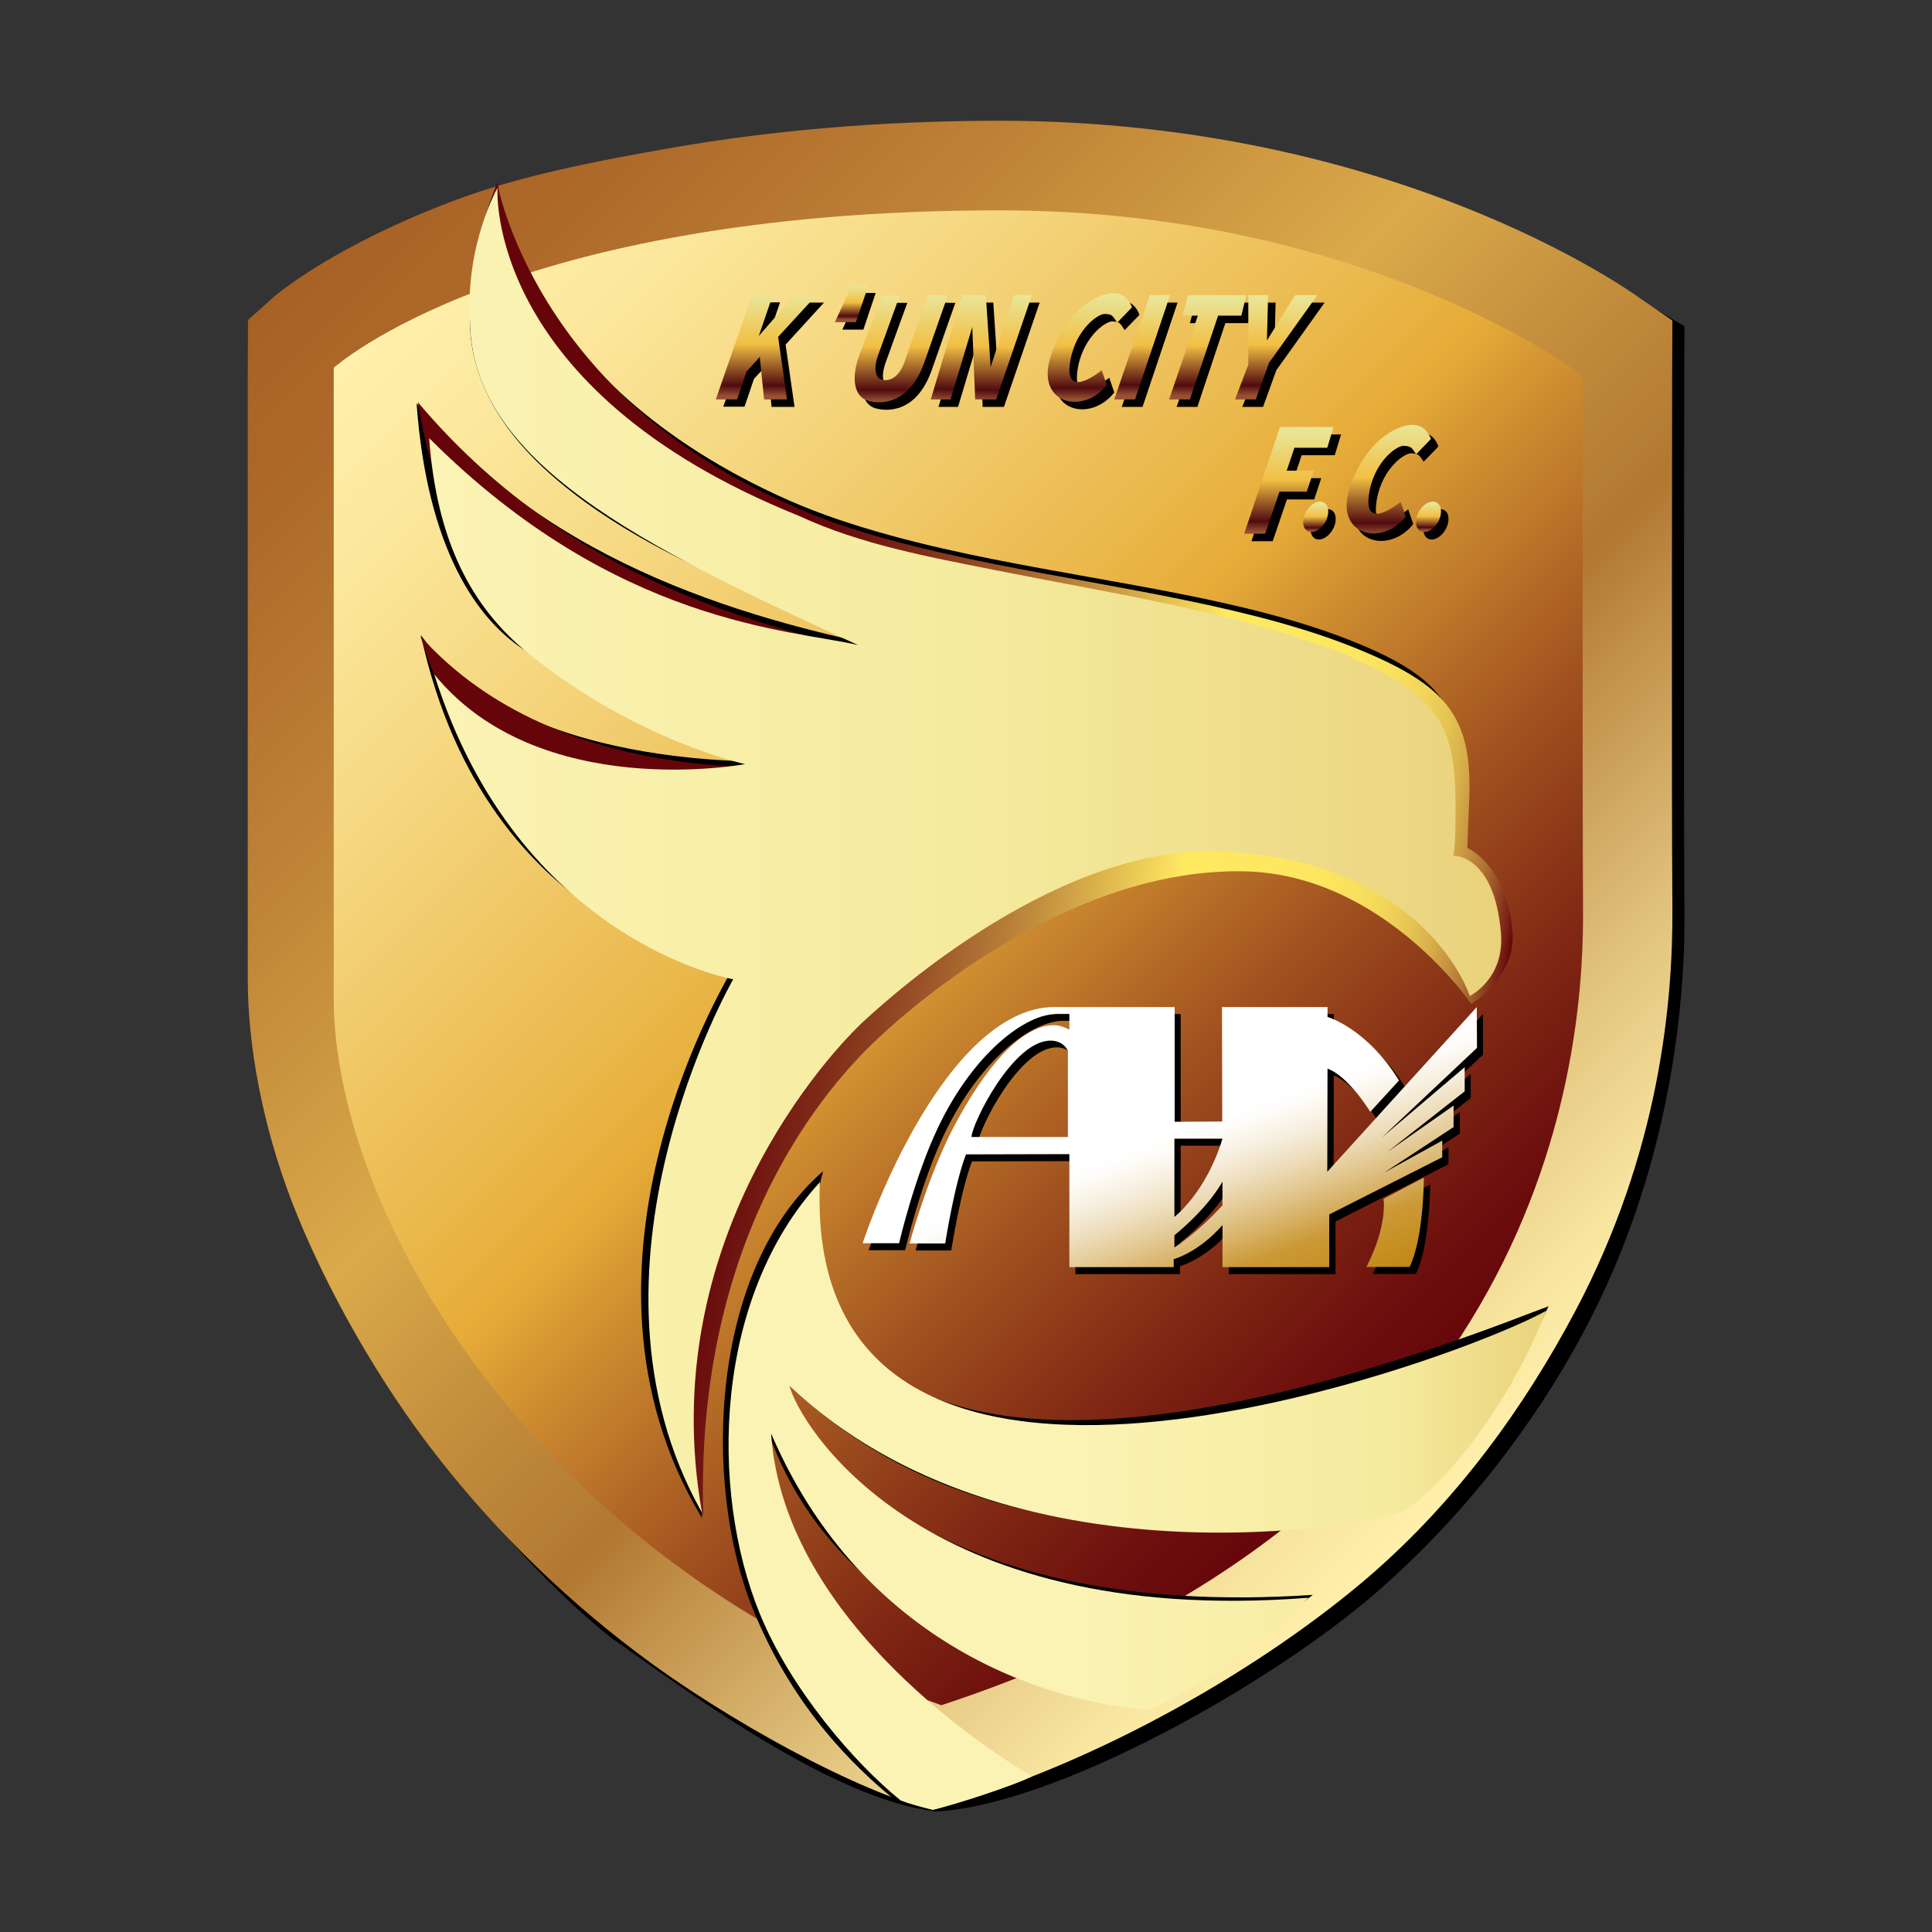 <?xml version="1.0" encoding="utf-8"?>
<!-- Created by @FCLOGO 2025-2-8 GMT+8 16:02:47 . https://fclogo.top/ -->
<!-- FOR PERSONAL USE ONLY NOT FOR COMMERCIAL USE -->
<svg version="1.1" xmlns="http://www.w3.org/2000/svg" xmlns:xlink="http://www.w3.org/1999/xlink" x="0px" y="0px"
	 viewBox="0 0 800 800" style="enable-background:new 0 0 800 800;" xml:space="preserve">
<rect x="0" y="0" width="800" height="800" fill="#333333" stroke="none"/>
<style type="text/css">
	.st0{fill:#010000;}
	.st1{fill:url(#SVGID_1_);}
	.st2{fill:url(#SVGID_00000058557843400693069160000008509585940191491969_);}
	.st3{fill:url(#SVGID_00000003806635142803359770000008050593769318307458_);}
	.st4{fill:url(#SVGID_00000105391932886502258890000016817848656853960632_);}
	.st5{fill:url(#SVGID_00000165955130454954027730000011607311613378754749_);}
	.st6{fill:url(#SVGID_00000171718335227652301240000006774311606279947709_);}
	.st7{fill:#030000;}
	.st8{fill:url(#SVGID_00000096029216524471488490000015501573266173350057_);}
	.st9{fill:url(#SVGID_00000030450766634890793990000006290841834670422183_);}
	.st10{fill:url(#SVGID_00000152978064745967688390000003697700293336577153_);}
	.st11{fill:url(#SVGID_00000134954580994122590770000006708229822484873601_);}
	.st12{fill:url(#SVGID_00000013891166967933975030000010834498994134598045_);}
	.st13{fill:url(#SVGID_00000045604882283595957400000012779657399283412102_);}
	.st14{fill:url(#SVGID_00000018196711670392768100000017465562861845798297_);}
	.st15{fill:url(#SVGID_00000095318238321358859650000002182983836110069659_);}
	.st16{fill:url(#SVGID_00000047773778875201560310000002261456711615191715_);}
	.st17{fill:url(#SVGID_00000091697768251357065750000014177853382433762237_);}
	.st18{fill:url(#SVGID_00000158731858969466373200000004769550568603230340_);}
	.st19{fill:url(#SVGID_00000030444412900806275980000016475373678741821097_);}
</style>
<g>
	<g>
		<g>
			<path class="st0" d="M417.2,52.4L417.2,52.4L417.2,52.4l-0.3,0c-48.5,0-94.2,4-135,11.1c-33.3,5.8-64.4,13.3-91.4,23.6
				c-47.1,17.8-69.4,35.7-73.2,39.3l-9.5,8.5l-0.1,21.4l-1,251.6c0,27.3,7.4,58.3,19.5,89.9c12.5,32.4,25.9,64.4,48.4,94.5
				c24.5,32.7,48.2,61.4,78,85.5c39.1,27.9,94.8,67.9,135.3,72.3c50.3-3,138.5-53.1,181.2-90c36.2-31.3,66-69.6,87.3-109.8
				c34.5-65.2,41.4-132.1,41.1-172.3c-0.4-50.6-0.1-218.2-0.1-219.8l0.1-23.1l-15.4-9.2C678,122.8,579.8,52.4,417.2,52.4L417.2,52.4
				z"/>
			
				<linearGradient id="SVGID_1_" gradientUnits="userSpaceOnUse" x1="150.728" y1="715.722" x2="643.569" y2="222.881" gradientTransform="matrix(1 0 0 -1 0 800)">
				<stop  offset="0" style="stop-color:#A76125"/>
				<stop  offset="9.470000e-02" style="stop-color:#AE6A2A"/>
				<stop  offset="0.252" style="stop-color:#BF8437"/>
				<stop  offset="0.439" style="stop-color:#DAAA4A"/>
				<stop  offset="0.558" style="stop-color:#C38D3C"/>
				<stop  offset="0.662" style="stop-color:#B27832"/>
				<stop  offset="0.717" style="stop-color:#C1904A"/>
				<stop  offset="0.847" style="stop-color:#E2C47E"/>
				<stop  offset="0.946" style="stop-color:#F7E49F"/>
				<stop  offset="1" style="stop-color:#FFF0AB"/>
			</linearGradient>
			<path class="st1" d="M414.1,50L414.1,50L414.1,50l-0.3,0c-48.5,0-94.2,4-135,11.1c-33.3,5.8-64.4,11.9-91.4,22.2
				c-47.1,17.8-71.4,37.1-75.2,40.7l-9.5,8.5l-0.1,21.4v251.6c0,27.3,6,60.1,18.1,91.7c12.5,32.4,32.9,69.4,55.5,99.5
				c24.5,32.7,54.2,62.4,87,87.2c36.9,28.1,93.7,59,123.2,65.5c69-19.1,138-60,180.7-96.8c36.2-31.3,64-69.7,85.3-109.9
				c34.5-65.2,40.4-126.9,40.1-167.1c-0.4-50.6-0.1-218.2-0.1-219.8l0.1-23.1l-13.4-9.2C674.8,120.4,576.6,50.1,414.1,50L414.1,50z"
				/>
			
				<linearGradient id="SVGID_00000033360350062736392370000005743725509863805340_" gradientUnits="userSpaceOnUse" x1="176.681" y1="685.984" x2="615.344" y2="247.321" gradientTransform="matrix(1 0 0 -1 0 800)">
				<stop  offset="0" style="stop-color:#FFF0AB"/>
				<stop  offset="8.610000e-02" style="stop-color:#FCE99F"/>
				<stop  offset="0.243" style="stop-color:#F5D67E"/>
				<stop  offset="0.452" style="stop-color:#EAB74A"/>
				<stop  offset="0.517" style="stop-color:#E6AC38"/>
				<stop  offset="0.592" style="stop-color:#CC8A2F"/>
				<stop  offset="0.731" style="stop-color:#A0511F"/>
				<stop  offset="0.85" style="stop-color:#802814"/>
				<stop  offset="0.944" style="stop-color:#6C0E0D"/>
				<stop  offset="1" style="stop-color:#65050A"/>
			</linearGradient>
			<path style="fill:url(#SVGID_00000033360350062736392370000005743725509863805340_);" d="M413.7,87.1c0.1,0,0.2,0,0.3,0
				c152.2,0,241.4,68.5,241.4,68.5s-0.2,168.8,0.1,220.2c0.4,51.4-7.9,245.3-265.7,330.3c-166.6-58.7-251.6-202.8-251.6-292.8
				c0-52.3,0-261,0-261S210.2,87.1,413.7,87.1"/>
		</g>
		<g>
			<path class="st0" d="M606.2,407.7c0,0,14.9-3.2,13.6-22.3c-2-27.7-16.4-34.7-16.4-34.7s0,0,0.8-21.2c1.2-33.5-2.9-47.6-44.7-64.2
				c-43-17.1-95.4-23.2-149.1-33.9c-26.5-5.3-57.8-12.8-83.5-24.1C213.8,157.3,206,75.8,206,75.8s-12.3,26.4-11.4,58.7
				c0.6,23.6,13.9,44.8,33.6,62.1c30.7,27.1,75.7,47.8,148.9,73.5c-64.3-12.5-148.7-35.2-204.6-103.1c4.3,60,25,90.1,45.7,102.8
				c58.9,40.7,110.3,45.3,110.3,45.3s-112.4,7-154.2-52.1c27.1,125.3,129.4,137.7,129.4,137.7s-76.6,122.9-13,227.9
				c-8.6-128.5,60.9-192.1,71.9-202.1c11-10,76.5-73.5,149-71.9C568.9,355.9,606.2,407.7,606.2,407.7z"/>
			
				<linearGradient id="SVGID_00000089553455218856481760000001897239913570016945_" gradientUnits="userSpaceOnUse" x1="143.657" y1="332.855" x2="621.63" y2="417.135">
				<stop  offset="0.346" style="stop-color:#65050A"/>
				<stop  offset="0.38" style="stop-color:#6B0E0E"/>
				<stop  offset="0.436" style="stop-color:#7D2817"/>
				<stop  offset="0.508" style="stop-color:#995127"/>
				<stop  offset="0.592" style="stop-color:#C08B3D"/>
				<stop  offset="0.686" style="stop-color:#F1D459"/>
				<stop  offset="0.712" style="stop-color:#FFE961"/>
				<stop  offset="0.822" style="stop-color:#FEE760"/>
				<stop  offset="0.861" style="stop-color:#F9E05E"/>
				<stop  offset="0.89" style="stop-color:#F1D459"/>
				<stop  offset="0.912" style="stop-color:#E6C453"/>
				<stop  offset="0.932" style="stop-color:#D7AE4A"/>
				<stop  offset="0.949" style="stop-color:#C49240"/>
				<stop  offset="0.965" style="stop-color:#AF7234"/>
				<stop  offset="0.979" style="stop-color:#954C25"/>
				<stop  offset="0.992" style="stop-color:#792315"/>
				<stop  offset="1" style="stop-color:#65050A"/>
			</linearGradient>
			<path style="fill:url(#SVGID_00000089553455218856481760000001897239913570016945_);" d="M609.2,415.7c0,0,18.4-10.6,17.1-29.7
				c-2-27.7-18.7-34.9-18.7-34.9s0,0,0.8-21.2c1.2-33.5-10-46.2-45.3-60.8c-42.7-17.7-97.5-24.9-151.3-35.5
				c-26.5-5.3-61.8-13.6-83.7-24.2C221,163.7,205.8,75.4,205.8,75.4s-11.4,32.8-9.3,60c0.5,58.3,81.1,94.4,171.8,135.9
				c-53.8-11.5-133.9-31.8-195.3-104.8c7.1,43.3,25.9,80.1,49.9,99.5c44.5,35.9,109.5,51,109.5,51s-100.9,10.7-158.3-53.6
				c38.1,120.4,138.3,140.5,138.3,140.5s-74.3,109.4-21.2,223.5C287.4,497.8,355.8,437,366.8,427c11-10,76.1-67.8,148.6-66.2
				C572.8,362.1,609.2,415.7,609.2,415.7z"/>
			
				<linearGradient id="SVGID_00000151522558289734592740000004938372207446919331_" gradientUnits="userSpaceOnUse" x1="177.695" y1="352.056" x2="621.601" y2="352.056">
				<stop  offset="0" style="stop-color:#FBF3B4"/>
				<stop  offset="0.508" style="stop-color:#F5EB9E"/>
				<stop  offset="1" style="stop-color:#EAD27C"/>
			</linearGradient>
			<path style="fill:url(#SVGID_00000151522558289734592740000004938372207446919331_);" d="M608.6,412.4c0,0,14.5-7,12.9-26.1
				c-2.7-32.6-19.8-32-19.8-32s1.1-0.7,1-22c-0.2-34-8.6-45-46.9-61.8c-46-17.5-90.9-23.9-144.6-34.6c-26.5-5.3-54.8-10.4-80.4-22.3
				C200.3,161.1,206,77.8,206,77.8s-13.3,23.3-11.4,55c0.5,58.3,70,92.8,160.7,134.3c-27.2-6.4-100.2-8.2-177.6-85.7
				c3.1,42.5,17.4,70.1,41.4,89.4c44.5,35.9,89.4,45.6,89.4,45.6s-85.4,16.1-128.7-37.2C214.6,390,303.6,405.5,303.6,405.5
				s-69.5,120.7-12.9,220.9c-20-112.1,52.8-190.9,68-204.5c11-10,81.4-73.7,149-69.2C591.1,357.2,608.6,412.4,608.6,412.4z"/>
		</g>
		<g>
			<path class="st0" d="M340.8,485c-46.6,40.3-50.1,128.7-29.3,180.6c15.9,39.8,40.6,64.9,59.9,80.4c24.6-2.4,44.2-6.4,56.2-9.6
				c-14-8.4-98.5-54.3-110-144.9c29.1,85.8,124.2,105.3,151.7,114.2c21-9.6,38.6-17,74.3-45.3c-157.6,10.5-210.3-61-217.8-88.2
				c90.9,91.3,246.5,54,257.9,48c11.4-6,36.6-33,57.5-79.3c-20.5,7.2-259.5,107.9-299.8-9C337.7,521.1,335.3,505.4,340.8,485z"/>
			
				<linearGradient id="SVGID_00000170998901532282839550000006300267089094430364_" gradientUnits="userSpaceOnUse" x1="301.745" y1="619.443" x2="640.392" y2="619.443">
				<stop  offset="0.413" style="stop-color:#FBF3B4"/>
				<stop  offset="0.811" style="stop-color:#F5EB9E"/>
				<stop  offset="1" style="stop-color:#EAD27C"/>
			</linearGradient>
			<path style="fill:url(#SVGID_00000170998901532282839550000006300267089094430364_);" d="M339.5,489.5
				c-43.7,47.6-46,127.2-24.8,178.9c12.7,31,39,61.6,58.2,77.1c3.6,1.4,6.7,2.2,13.3,3.9c9.8-2.2,34.5-10.4,41.1-13.8
				c-14-8.4-102.8-63.4-108-142c41.7,96.9,129.9,113.1,156.8,114.2c19.3-8.1,44.5-25.7,65.7-46.2c-162.3,12.6-211.3-73.1-214.9-87.8
				c90.4,85.7,243.1,57.7,254.5,51.6c14.3-8.8,41.7-39.3,58.9-82.7C606.2,562.3,331.9,664.4,339.5,489.5z"/>
		</g>
	</g>
	<g>
		<path class="st0" d="M614.1,419.9l-61.9,68.2l0.1-42.7c8.8,3.2,17.7,17.9,17.7,17.9l11.9-13c-13.4-21.7-29.6-26.3-29.6-26.3v-4.1
			h-43.8l0.1,47.4l-19.7,0.1v-47.5c0,0-46.9,0-49.2,0c-6.1-0.1-23.8,0.8-45.6,30c-21.8,29.1-34.4,67.8-34.4,67.8h15.1
			c0,0,6.3-27.4,16.2-48.1c14.8-30.9,36.3-47,49.4-46.9c1.8,0,4.9,0,4.9,0v6.6c0,0-3.1-1.9-6.4-1.9c-13.4,0-28.5,17.4-41.6,42.4
			c-10.7,20.4-18.2,48-18.2,48h14.8c0,0,3.7-24.2,8.6-36.9c5.9,0,42.8-0.1,42.8-0.1v46.8h43.3v-3.3c0,0,10.2-2.7,20.2-14.1v17.4H553
			v-21.8l46.8-23.7V475l-24.1,13.3l28.8-18.9v-8.9L577,479.8l32-25.1v-10l-34.5,29.3l39.6-37.3L614.1,419.9L614.1,419.9z
			 M444.8,473.6h-39.9c0-5.2,17-39.9,32.7-39.9c5.5,0,7.2,4.2,7.2,4.2V473.6z M508.8,502c-11.3,12.3-19.9,17.4-19.9,17.4v-5
			c0,0,13.2-10.4,19.9-22.2V502z M488.9,506.8v-32.4h19.9C502,496.7,488.9,506.8,488.9,506.8z M575.5,499.3l16.7-8.8
			c0,0,0,24.9-5.9,37h-17.9C577.3,510.2,575.5,499.3,575.5,499.3z"/>
		
			<linearGradient id="SVGID_00000124138013809430609340000004016328726654943142_" gradientUnits="userSpaceOnUse" x1="462.293" y1="394.569" x2="514.785" y2="250.349" gradientTransform="matrix(1 0 0 -1 0 800)">
			<stop  offset="0.447" style="stop-color:#FFFFFF"/>
			<stop  offset="0.487" style="stop-color:#FDFBF6"/>
			<stop  offset="0.55" style="stop-color:#F7EFDF"/>
			<stop  offset="0.63" style="stop-color:#EDDCB9"/>
			<stop  offset="0.722" style="stop-color:#DFC184"/>
			<stop  offset="0.824" style="stop-color:#CE9F42"/>
			<stop  offset="0.841" style="stop-color:#CB9936"/>
			<stop  offset="1" style="stop-color:#C28814"/>
		</linearGradient>
		<path style="fill:url(#SVGID_00000124138013809430609340000004016328726654943142_);" d="M611.5,417l-61.9,68.2l0.1-42.7
			c8.8,3.2,17.7,17.9,17.7,17.9l11.9-13c-13.4-21.7-29.6-26.3-29.6-26.3V417H506l0.1,47.4l-19.7,0.1V417c0,0-46.9,0-49.2,0
			c-6.1-0.1-23.8,0.8-45.6,30c-21.8,29.1-34.4,67.8-34.4,67.8h15.1c0,0,6.3-27.4,16.2-48.1c14.8-30.9,36.3-47,49.4-46.9
			c1.8,0,4.9,0,4.9,0v6.6c0,0-3.1-1.9-6.4-1.9c-13.4,0-28.5,17.4-41.6,42.4c-10.7,20.4-18.2,48-18.2,48h14.8c0,0,3.7-24.2,8.6-36.9
			c5.9,0,42.8-0.1,42.8-0.1v46.8H486v-3.3c0,0,10.2-2.7,20.2-14.1v17.4h44.2v-21.8l46.8-23.7v-6.9l-24.1,13.3l28.8-18.9v-8.9
			l-27.4,19.2l32-25.1v-10l-34.5,29.3l39.6-37.3L611.5,417L611.5,417z M442.2,470.8h-39.9c0-5.2,17-39.9,32.7-39.9
			c5.5,0,7.2,4.2,7.2,4.2V470.8z M506.2,499.1c-11.3,12.3-19.9,17.4-19.9,17.4v-5c0,0,13.2-10.4,19.9-22.2V499.1z M486.3,503.9
			v-32.4h19.9C499.4,493.9,486.3,503.9,486.3,503.9z M572.9,496.4l16.7-8.8c0,0,0,24.9-5.9,37h-17.9
			C574.7,507.3,572.9,496.4,572.9,496.4z"/>
	</g>
	<g>
		<path class="st7" d="M341.2,125.3l-15.9,17.4l3.7,25.8h-9.5l-1.8-17.6l-5.5,6l-3.9,11.5h-8.8l15-43.2h8.5l-5.8,17l14.9-17
			C332.1,125.3,341.2,125.3,341.2,125.3z M362.6,121.3h-6.8l-7,15.2h8.7L362.6,121.3z M387.4,125.3c0,0-6.1,16.7-9.5,27
			c-3,8.9-8.1,8.6-10,7.9c-1.9-0.7-3.4-3.8-1.2-10c2.6-7.3,9-24.8,9-24.8h-7.3c0,0-3.9,10.5-8.9,23.2c-5,12.7-1.7,19,2.8,20.4
			c4.6,1.4,17.2,2.4,23.6-16c6.4-18.4,9.7-27.6,9.7-27.6L387.4,125.3L387.4,125.3z M413.3,155.1l-2-29.8h-9.7l-13,43.2h8.1l9-30
			l1.2,30h8.8l14.8-43.2H423L413.3,155.1z M460.6,133.1c3.3,0.1,3.2,0.9,5.1,3.6l6.1-6.3c0,0-1.6-5.9-7.6-5.9
			c-6.2,0-19.5,6.4-26,26.1c-6.5,19.8,13.4,24.5,23.2,11.9l-2.1-6.1c0,0-14.6,12.1-13.3-1.7C447.4,140.6,457.4,133,460.6,133.1z
			 M479.3,125.3l-14.8,43.2h8.6l14.5-43.2C487.6,125.3,479.3,125.3,479.3,125.3z M519.2,125.3h-24.1l-2.4,8.5h6.4l-11.9,34.7h8.6
			l11.6-34.7h9.6L519.2,125.3z M539.4,125.3l-11.7,18.8l0.5-18.8H520v28.8l-5.6,14.4h8.6l5.5-15.2l20-28
			C548.6,125.3,539.4,125.3,539.4,125.3z"/>
		<path class="st7" d="M584.4,187.7c-3.3-0.1-13.2,7.4-14.6,21.5c-1.3,13.8,13.3,1.7,13.3,1.7l2.1,6.1c-9.9,12.6-29.7,7.9-23.2-11.9
			c6.5-19.7,19.8-26.1,26-26.1c6,0,7.6,5.9,7.6,5.9l-6.1,6.3C587.7,188.6,587.7,187.9,584.4,187.7z M552.7,188.5l2.6-8.6h-13.3h-8.9
			l-14.9,44.2h8.8l5.9-17.3h11.3l2.9-8.8h-11.3l3.2-9.5H552.7z M551.3,211.2c-2.2-1.2-5.4,0.4-7.3,3.6c-1.9,3.3-1.7,6.9,0.5,8.2
			c2.2,1.2,5.4-0.4,7.3-3.6C553.7,216.1,553.5,212.4,551.3,211.2z M598,211.2c-2.2-1.2-5.4,0.4-7.3,3.6c-1.9,3.3-1.7,6.9,0.5,8.2
			c2.2,1.2,5.4-0.4,7.3-3.6C600.4,216.1,600.2,212.4,598,211.2z"/>
		<g>
			
				<linearGradient id="SVGID_00000006676719981004623300000010769413205462476941_" gradientUnits="userSpaceOnUse" x1="317.285" y1="677.597" x2="317.285" y2="635.914" gradientTransform="matrix(1 0 0 -1 0 800)">
				<stop  offset="0" style="stop-color:#E9E597"/>
				<stop  offset="0.481" style="stop-color:#F2BF43"/>
				<stop  offset="0.893" style="stop-color:#510B10"/>
				<stop  offset="1" style="stop-color:#975132"/>
			</linearGradient>
			<polygon style="fill:url(#SVGID_00000006676719981004623300000010769413205462476941_);" points="338.1,122.2 322.2,139.5 
				325.9,165.4 316.4,165.4 314.6,147.8 309.1,153.9 305.2,165.4 296.4,165.4 311.4,122.2 320,122.2 314.2,139.1 329,122.2 			"/>
			
				<linearGradient id="SVGID_00000139987307983191683830000010882942527308691591_" gradientUnits="userSpaceOnUse" x1="352.65" y1="681.445" x2="352.65" y2="667.638" gradientTransform="matrix(1 0 0 -1 0 800)">
				<stop  offset="0" style="stop-color:#E9E597"/>
				<stop  offset="0.481" style="stop-color:#F2BF43"/>
				<stop  offset="0.68" style="stop-color:#A4682A"/>
				<stop  offset="0.893" style="stop-color:#510B10"/>
				<stop  offset="1" style="stop-color:#975132"/>
			</linearGradient>
			<polygon style="fill:url(#SVGID_00000139987307983191683830000010882942527308691591_);" points="359.6,118.2 352.8,118.2 
				345.7,133.4 354.4,133.4 			"/>
			
				<linearGradient id="SVGID_00000082330940774995987310000003960859699083160960_" gradientUnits="userSpaceOnUse" x1="373.25" y1="677.605" x2="373.25" y2="633.828" gradientTransform="matrix(1 0 0 -1 0 800)">
				<stop  offset="0" style="stop-color:#E9E597"/>
				<stop  offset="0.481" style="stop-color:#F2BF43"/>
				<stop  offset="0.893" style="stop-color:#510B10"/>
				<stop  offset="1" style="stop-color:#975132"/>
			</linearGradient>
			<path style="fill:url(#SVGID_00000082330940774995987310000003960859699083160960_);" d="M384.3,122.2c0,0-6.1,16.7-9.5,27
				c-3,8.9-8.1,8.6-10,7.9c-1.9-0.7-3.4-3.8-1.2-10c2.6-7.3,9-24.8,9-24.8h-7.3c0,0-3.9,10.5-8.9,23.2c-5,12.7-1.7,19,2.8,20.4
				c4.6,1.4,17.2,2.4,23.6-16c6.4-18.4,9.7-27.6,9.7-27.6L384.3,122.2L384.3,122.2z"/>
			
				<linearGradient id="SVGID_00000028318261293415065680000006764829856543753379_" gradientUnits="userSpaceOnUse" x1="406.849" y1="677.525" x2="405.887" y2="633.881" gradientTransform="matrix(1 0 0 -1 0 800)">
				<stop  offset="0" style="stop-color:#E9E597"/>
				<stop  offset="0.481" style="stop-color:#F2BF43"/>
				<stop  offset="0.893" style="stop-color:#510B10"/>
				<stop  offset="1" style="stop-color:#975132"/>
			</linearGradient>
			<polygon style="fill:url(#SVGID_00000028318261293415065680000006764829856543753379_);" points="410.2,152 408.2,122.2 
				398.4,122.2 385.4,165.4 393.6,165.4 402.6,135.4 403.8,165.4 412.5,165.4 427.3,122.2 419.9,122.2 			"/>
			
				<linearGradient id="SVGID_00000181049107932435628080000015514946948519967114_" gradientUnits="userSpaceOnUse" x1="451.38" y1="677.22" x2="451.38" y2="634.754" gradientTransform="matrix(1 0 0 -1 0 800)">
				<stop  offset="0" style="stop-color:#E9E597"/>
				<stop  offset="0.481" style="stop-color:#F2BF43"/>
				<stop  offset="0.893" style="stop-color:#510B10"/>
				<stop  offset="1" style="stop-color:#975132"/>
			</linearGradient>
			<path style="fill:url(#SVGID_00000181049107932435628080000015514946948519967114_);" d="M457.5,130c3.3,0.1,3.2,0.9,5.1,3.6
				l6.1-6.3c0,0-1.6-5.9-7.6-5.9c-6.2,0-19.5,6.4-26,26.1c-6.5,19.8,13.4,24.5,23.2,11.9l-2.1-6.1c0,0-14.6,12.1-13.3-1.7
				C444.3,137.5,454.3,129.9,457.5,130z"/>
			
				<linearGradient id="SVGID_00000063634721723682899900000002146523217939886523_" gradientUnits="userSpaceOnUse" x1="472.945" y1="676.463" x2="472.945" y2="636.266" gradientTransform="matrix(1 0 0 -1 0 800)">
				<stop  offset="0" style="stop-color:#E9E597"/>
				<stop  offset="0.481" style="stop-color:#F2BF43"/>
				<stop  offset="0.893" style="stop-color:#510B10"/>
				<stop  offset="1" style="stop-color:#975132"/>
			</linearGradient>
			<polygon style="fill:url(#SVGID_00000063634721723682899900000002146523217939886523_);" points="476.2,122.2 461.4,165.4 
				470,165.4 484.5,122.2 			"/>
			
				<linearGradient id="SVGID_00000036965796212403438890000017696286601343608976_" gradientUnits="userSpaceOnUse" x1="500.083" y1="675.959" x2="500.083" y2="636.159" gradientTransform="matrix(1 0 0 -1 0 800)">
				<stop  offset="0" style="stop-color:#E9E597"/>
				<stop  offset="0.481" style="stop-color:#F2BF43"/>
				<stop  offset="0.893" style="stop-color:#510B10"/>
				<stop  offset="1" style="stop-color:#975132"/>
			</linearGradient>
			<polygon style="fill:url(#SVGID_00000036965796212403438890000017696286601343608976_);" points="516.1,122.2 492,122.2 
				489.6,130.7 496,130.7 484.1,165.4 492.7,165.4 504.4,130.7 514,130.7 			"/>
			
				<linearGradient id="SVGID_00000036969797300240289120000009317821501160236701_" gradientUnits="userSpaceOnUse" x1="528.438" y1="676.54" x2="528.438" y2="636.156" gradientTransform="matrix(1 0 0 -1 0 800)">
				<stop  offset="0" style="stop-color:#E9E597"/>
				<stop  offset="0.481" style="stop-color:#F2BF43"/>
				<stop  offset="0.893" style="stop-color:#510B10"/>
				<stop  offset="1" style="stop-color:#975132"/>
			</linearGradient>
			<polygon style="fill:url(#SVGID_00000036969797300240289120000009317821501160236701_);" points="536.3,122.2 524.6,141 
				525.1,122.2 516.9,122.2 516.9,151 511.4,165.4 520,165.4 525.5,150.2 545.5,122.2 			"/>
			
				<linearGradient id="SVGID_00000049939343814381973940000006032690311195163062_" gradientUnits="userSpaceOnUse" x1="575.183" y1="623.982" x2="575.183" y2="578.587" gradientTransform="matrix(1 0 0 -1 0 800)">
				<stop  offset="0" style="stop-color:#E9E597"/>
				<stop  offset="0.481" style="stop-color:#F2BF43"/>
				<stop  offset="0.893" style="stop-color:#510B10"/>
				<stop  offset="1" style="stop-color:#975132"/>
			</linearGradient>
			<path style="fill:url(#SVGID_00000049939343814381973940000006032690311195163062_);" d="M581.3,184.6
				c-3.3-0.1-13.2,7.4-14.6,21.5c-1.3,13.8,13.3,1.7,13.3,1.7l2.1,6.1c-9.9,12.6-29.7,7.9-23.2-11.9c6.5-19.7,19.8-26.1,26-26.1
				c6,0,7.6,5.9,7.6,5.9l-6.1,6.3C584.6,185.5,584.6,184.8,581.3,184.6z"/>
			
				<linearGradient id="SVGID_00000002362399956568901850000014242421883687356812_" gradientUnits="userSpaceOnUse" x1="533.685" y1="621.248" x2="533.685" y2="579.706" gradientTransform="matrix(1 0 0 -1 0 800)">
				<stop  offset="0" style="stop-color:#E9E597"/>
				<stop  offset="0.481" style="stop-color:#F2BF43"/>
				<stop  offset="0.893" style="stop-color:#510B10"/>
				<stop  offset="1" style="stop-color:#975132"/>
			</linearGradient>
			<polygon style="fill:url(#SVGID_00000002362399956568901850000014242421883687356812_);" points="549.6,185.4 552.2,176.8 
				539,176.8 530,176.8 515.2,221 523.9,221 529.8,203.6 541.1,203.6 544,194.9 532.8,194.9 536,185.4 			"/>
			
				<linearGradient id="SVGID_00000131343066755963268030000005381833908460113079_" gradientUnits="userSpaceOnUse" x1="544.812" y1="591.585" x2="544.812" y2="580.229" gradientTransform="matrix(1 0 0 -1 0 800)">
				<stop  offset="0" style="stop-color:#E9E597"/>
				<stop  offset="0.481" style="stop-color:#F2BF43"/>
				<stop  offset="0.893" style="stop-color:#510B10"/>
				<stop  offset="1" style="stop-color:#975132"/>
			</linearGradient>
			<path style="fill:url(#SVGID_00000131343066755963268030000005381833908460113079_);" d="M548.2,208.1c-2.2-1.2-5.4,0.4-7.3,3.6
				c-1.9,3.3-1.7,6.9,0.5,8.2c2.2,1.2,5.4-0.4,7.3-3.6C550.6,213,550.4,209.3,548.2,208.1z"/>
			
				<linearGradient id="SVGID_00000046297989692679128630000006623502771900861078_" gradientUnits="userSpaceOnUse" x1="591.505" y1="591.585" x2="591.505" y2="580.39" gradientTransform="matrix(1 0 0 -1 0 800)">
				<stop  offset="0" style="stop-color:#E9E597"/>
				<stop  offset="0.481" style="stop-color:#F2BF43"/>
				<stop  offset="0.893" style="stop-color:#510B10"/>
				<stop  offset="1" style="stop-color:#975132"/>
			</linearGradient>
			<path style="fill:url(#SVGID_00000046297989692679128630000006623502771900861078_);" d="M594.9,208.1c-2.2-1.2-5.4,0.4-7.3,3.6
				c-1.9,3.3-1.7,6.9,0.5,8.2c2.2,1.2,5.4-0.4,7.3-3.6C597.3,213,597.1,209.3,594.9,208.1z"/>
		</g>
	</g>
</g>
</svg>
